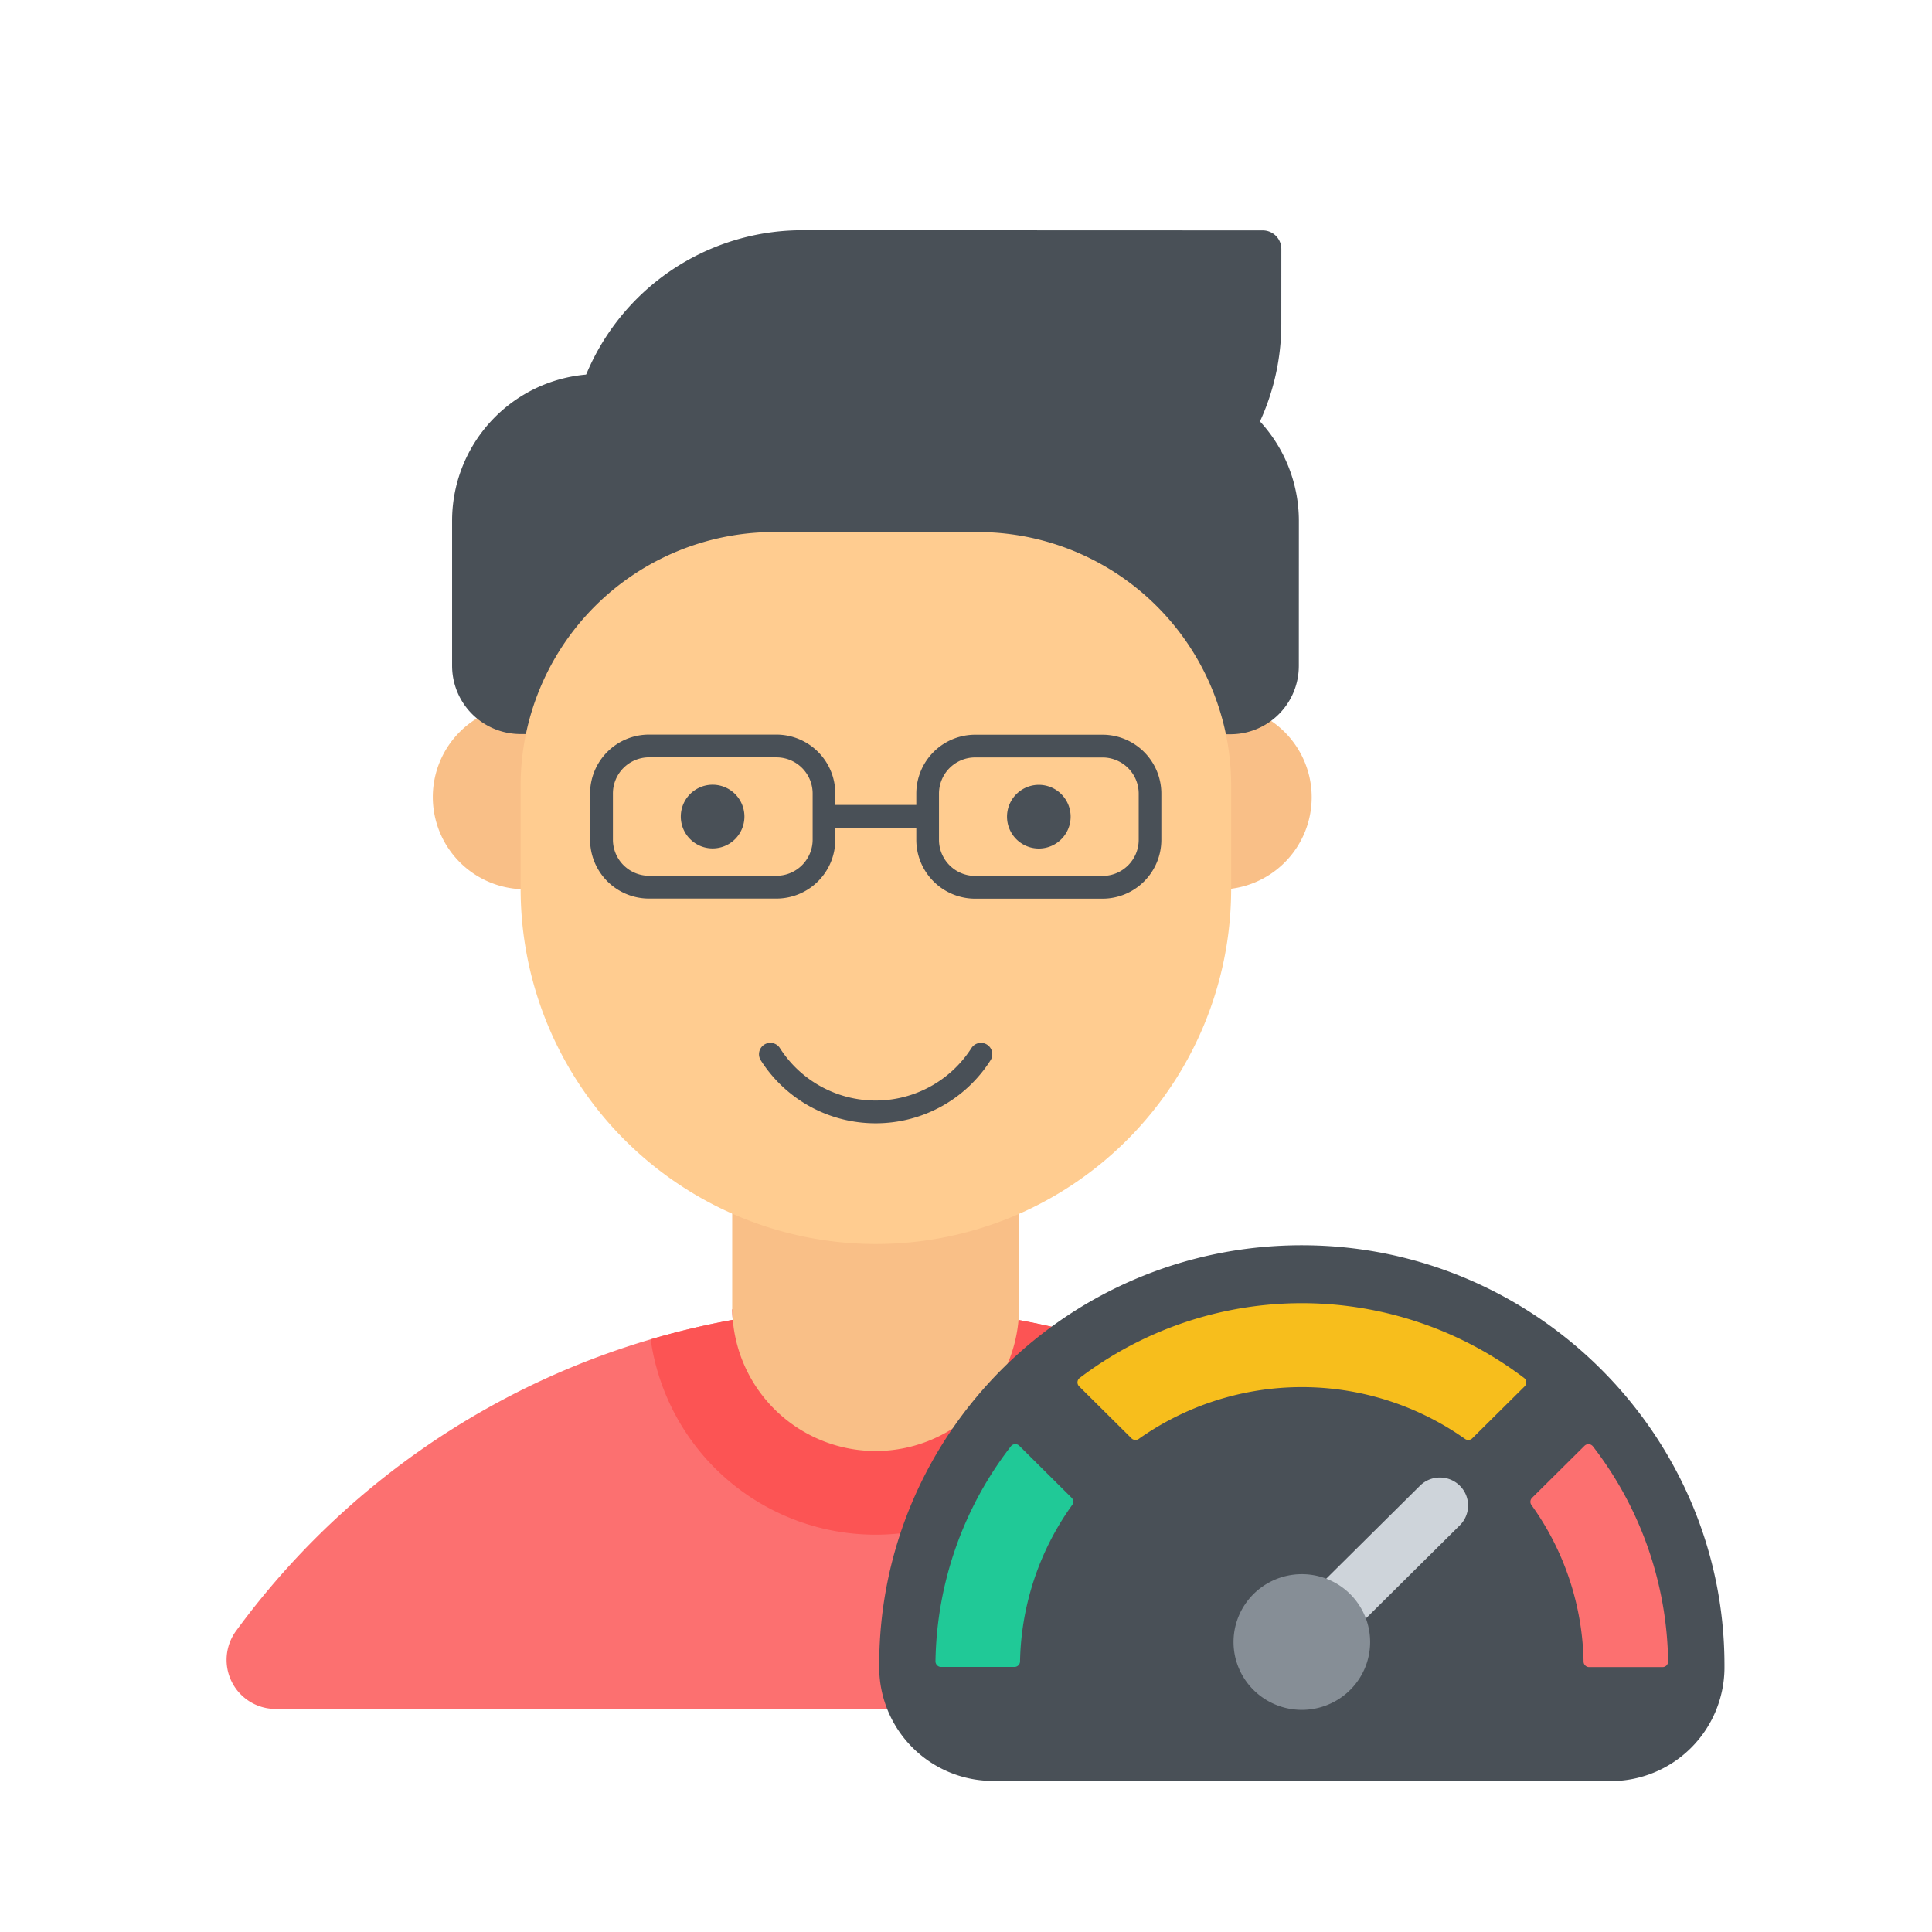 <?xml version="1.0" standalone="no"?><!DOCTYPE svg PUBLIC "-//W3C//DTD SVG 1.1//EN" "http://www.w3.org/Graphics/SVG/1.1/DTD/svg11.dtd"><svg t="1585885698916" class="icon" viewBox="0 0 1024 1024" version="1.1" xmlns="http://www.w3.org/2000/svg" p-id="5588" xmlns:xlink="http://www.w3.org/1999/xlink" width="200" height="200"><defs><style type="text/css"></style></defs><path d="M782.18 906l-636.38-0.22a26 26 0 0 1-20.68-41.36A418.88 418.88 0 0 1 431.7 694q16-1.24 32.36-1.22t32.36 1.24a412.52 412.52 0 0 1 43.36 5.62 407.04 407.04 0 0 1 43.52 10.36 421.2 421.2 0 0 1 219.58 154.7A26 26 0 0 1 782.18 906z" fill="#FC7070" p-id="5589"></path><path d="M583.3 710a120.42 120.42 0 0 1-238.44-0.1 418.1 418.1 0 0 1 43.5-10.34c-0.18-1.84-0.28-3.7-0.32-5.58h152c0 1.88-0.12 3.74-0.3 5.6a407.04 407.04 0 0 1 43.56 10.42z" fill="#FC5454" p-id="5590"></path><path d="M540.14 616.56v77.42c0 1.88-0.12 3.74-0.3 5.6a76 76 0 0 1-151.44 0c-0.18-1.84-0.28-3.7-0.32-5.58v-77.36zM278.22 373.6h134.8v97.74h-134.8a48.9 48.9 0 0 1-48.82-48.96 48.84 48.84 0 0 1 48.82-48.78zM646.36 373.72h-135.78v97.74h135.78a48.9 48.9 0 0 0 48.86-48.92 48.84 48.84 0 0 0-48.86-48.82z" fill="#F9BF87" p-id="5591"></path><path d="M317.42 198.24h95.36v190.82h-136.94a36.22 36.22 0 0 1-36.22-36.22V276a77.78 77.78 0 0 1 77.8-77.76zM652.17 389.168l-136.92-0.048 0.066-190.82 95.36 0.034a77.78 77.78 0 0 1 77.752 77.806l-0.026 76.82a36.22 36.22 0 0 1-36.232 36.208z" fill="#495057" p-id="5592"></path><path d="M301.2 295.568l0.018-49.58a124 124 0 0 1 124.044-123.958l244 0.086a9.88 9.88 0 0 1 9.876 9.882l-0.014 39.68a124 124 0 0 1-124.044 123.958l-253.88-0.088z" fill="#495057" p-id="5593"></path><path d="M410.18 282h108a134.36 134.36 0 0 1 134.36 134.36v54.68a188.3 188.3 0 0 1-188.3 188.3 188.3 188.3 0 0 1-188.3-188.3v-54.72A134.36 134.36 0 0 1 410.18 282z" fill="#FFCC90" p-id="5594"></path><path d="M411.48 476.26h-67.58a31.22 31.22 0 0 1-31.14-31.22v-24.48a31.22 31.22 0 0 1 31.24-31.2h67.58a31.22 31.22 0 0 1 31.14 31.22v24.44a31.22 31.22 0 0 1-31.24 31.24zM344 401.4a19.18 19.18 0 0 0-19.14 19.18v24.42a19.18 19.18 0 0 0 19.14 19.18h67.58a19.18 19.18 0 0 0 19.14-19.18v-24.4a19.18 19.18 0 0 0-19.14-19.18zM584.38 476.32H516.8a31.22 31.22 0 0 1-31.14-31.22v-24.48a31.22 31.22 0 0 1 31.16-31.2h67.58a31.22 31.22 0 0 1 31.14 31.22v24.44a31.22 31.22 0 0 1-31.16 31.24z m-67.56-74.86a19.18 19.18 0 0 0-19.14 19.18v24.44a19.18 19.18 0 0 0 19.14 19.18h67.58a19.18 19.18 0 0 0 19.14-19.18v-24.42a19.18 19.18 0 0 0-19.14-19.18z" fill="#495057" p-id="5595"></path><path d="M436.64 426.64h55.02v12.04h-55.02z" fill="#495057" p-id="5596"></path><path d="M360.84 432.8a16.88 16.86 90 1 0 33.72 0 16.88 16.86 90 1 0-33.72 0Z" fill="#495057" p-id="5597"></path><path d="M533.74 432.86a16.88 16.86 90 1 0 33.72 0 16.88 16.86 90 1 0-33.72 0Z" fill="#495057" p-id="5598"></path><path d="M464 595.36A72 72 0 0 1 403.24 562a6 6 0 1 1 10.12-6.5 60.24 60.24 0 0 0 101.52 0 6 6 0 1 1 10.1 6.5A72 72 0 0 1 464 595.36zM914 884.44v-2.2c-0.14-121.74-100-221.48-222.62-222.22C567.08 659.26 466 759.1 466 882.4v2a60.3 60.3 0 0 0 60.52 59.52l326.92 0.1A60.32 60.32 0 0 0 914 884.44z" fill="#495057" p-id="5599"></path><path d="M599.72 762.36a3 3 0 0 0 3.84 0.3 149.84 149.84 0 0 1 172.92 0 3 3 0 0 0 3.84-0.3l27.76-27.54a2.96 2.96 0 0 0-0.28-4.46 194.78 194.78 0 0 0-235.56 0 2.96 2.96 0 0 0-0.28 4.44z" fill="#F7BE1C" p-id="5600"></path><path d="M811.72 797.72a146.8 146.8 0 0 1 27.6 82.96 2.98 2.98 0 0 0 2.98 2.92h38.84a2.98 2.98 0 0 0 3-3 190.98 190.98 0 0 0-39.86-114 3 3 0 0 0-4.48-0.28L812 793.9a2.94 2.94 0 0 0-0.28 3.82z" fill="#FC7070" p-id="5601"></path><path d="M535.82 766.52a190.98 190.98 0 0 0-40 114 2.98 2.98 0 0 0 3 3h38.84a2.98 2.98 0 0 0 2.98-2.92 146.8 146.8 0 0 1 27.64-82.94 2.94 2.94 0 0 0-0.3-3.82l-27.74-27.56a3 3 0 0 0-4.42 0.24z" fill="#20C997" p-id="5602"></path><path d="M773.74 808.44l-74 73.38a15 15 0 0 1-21.12 0 14.76 14.76 0 0 1 0-20.98l74-73.38a15 15 0 0 1 21.12 0 14.76 14.76 0 0 1 0 20.98z" fill="#CED4DA" p-id="5603"></path><path d="M653.8 870.3a36.2 35.96 0 1 0 72.4 0 36.2 35.96 0 1 0-72.4 0Z" fill="#868E96" p-id="5604"></path></svg>